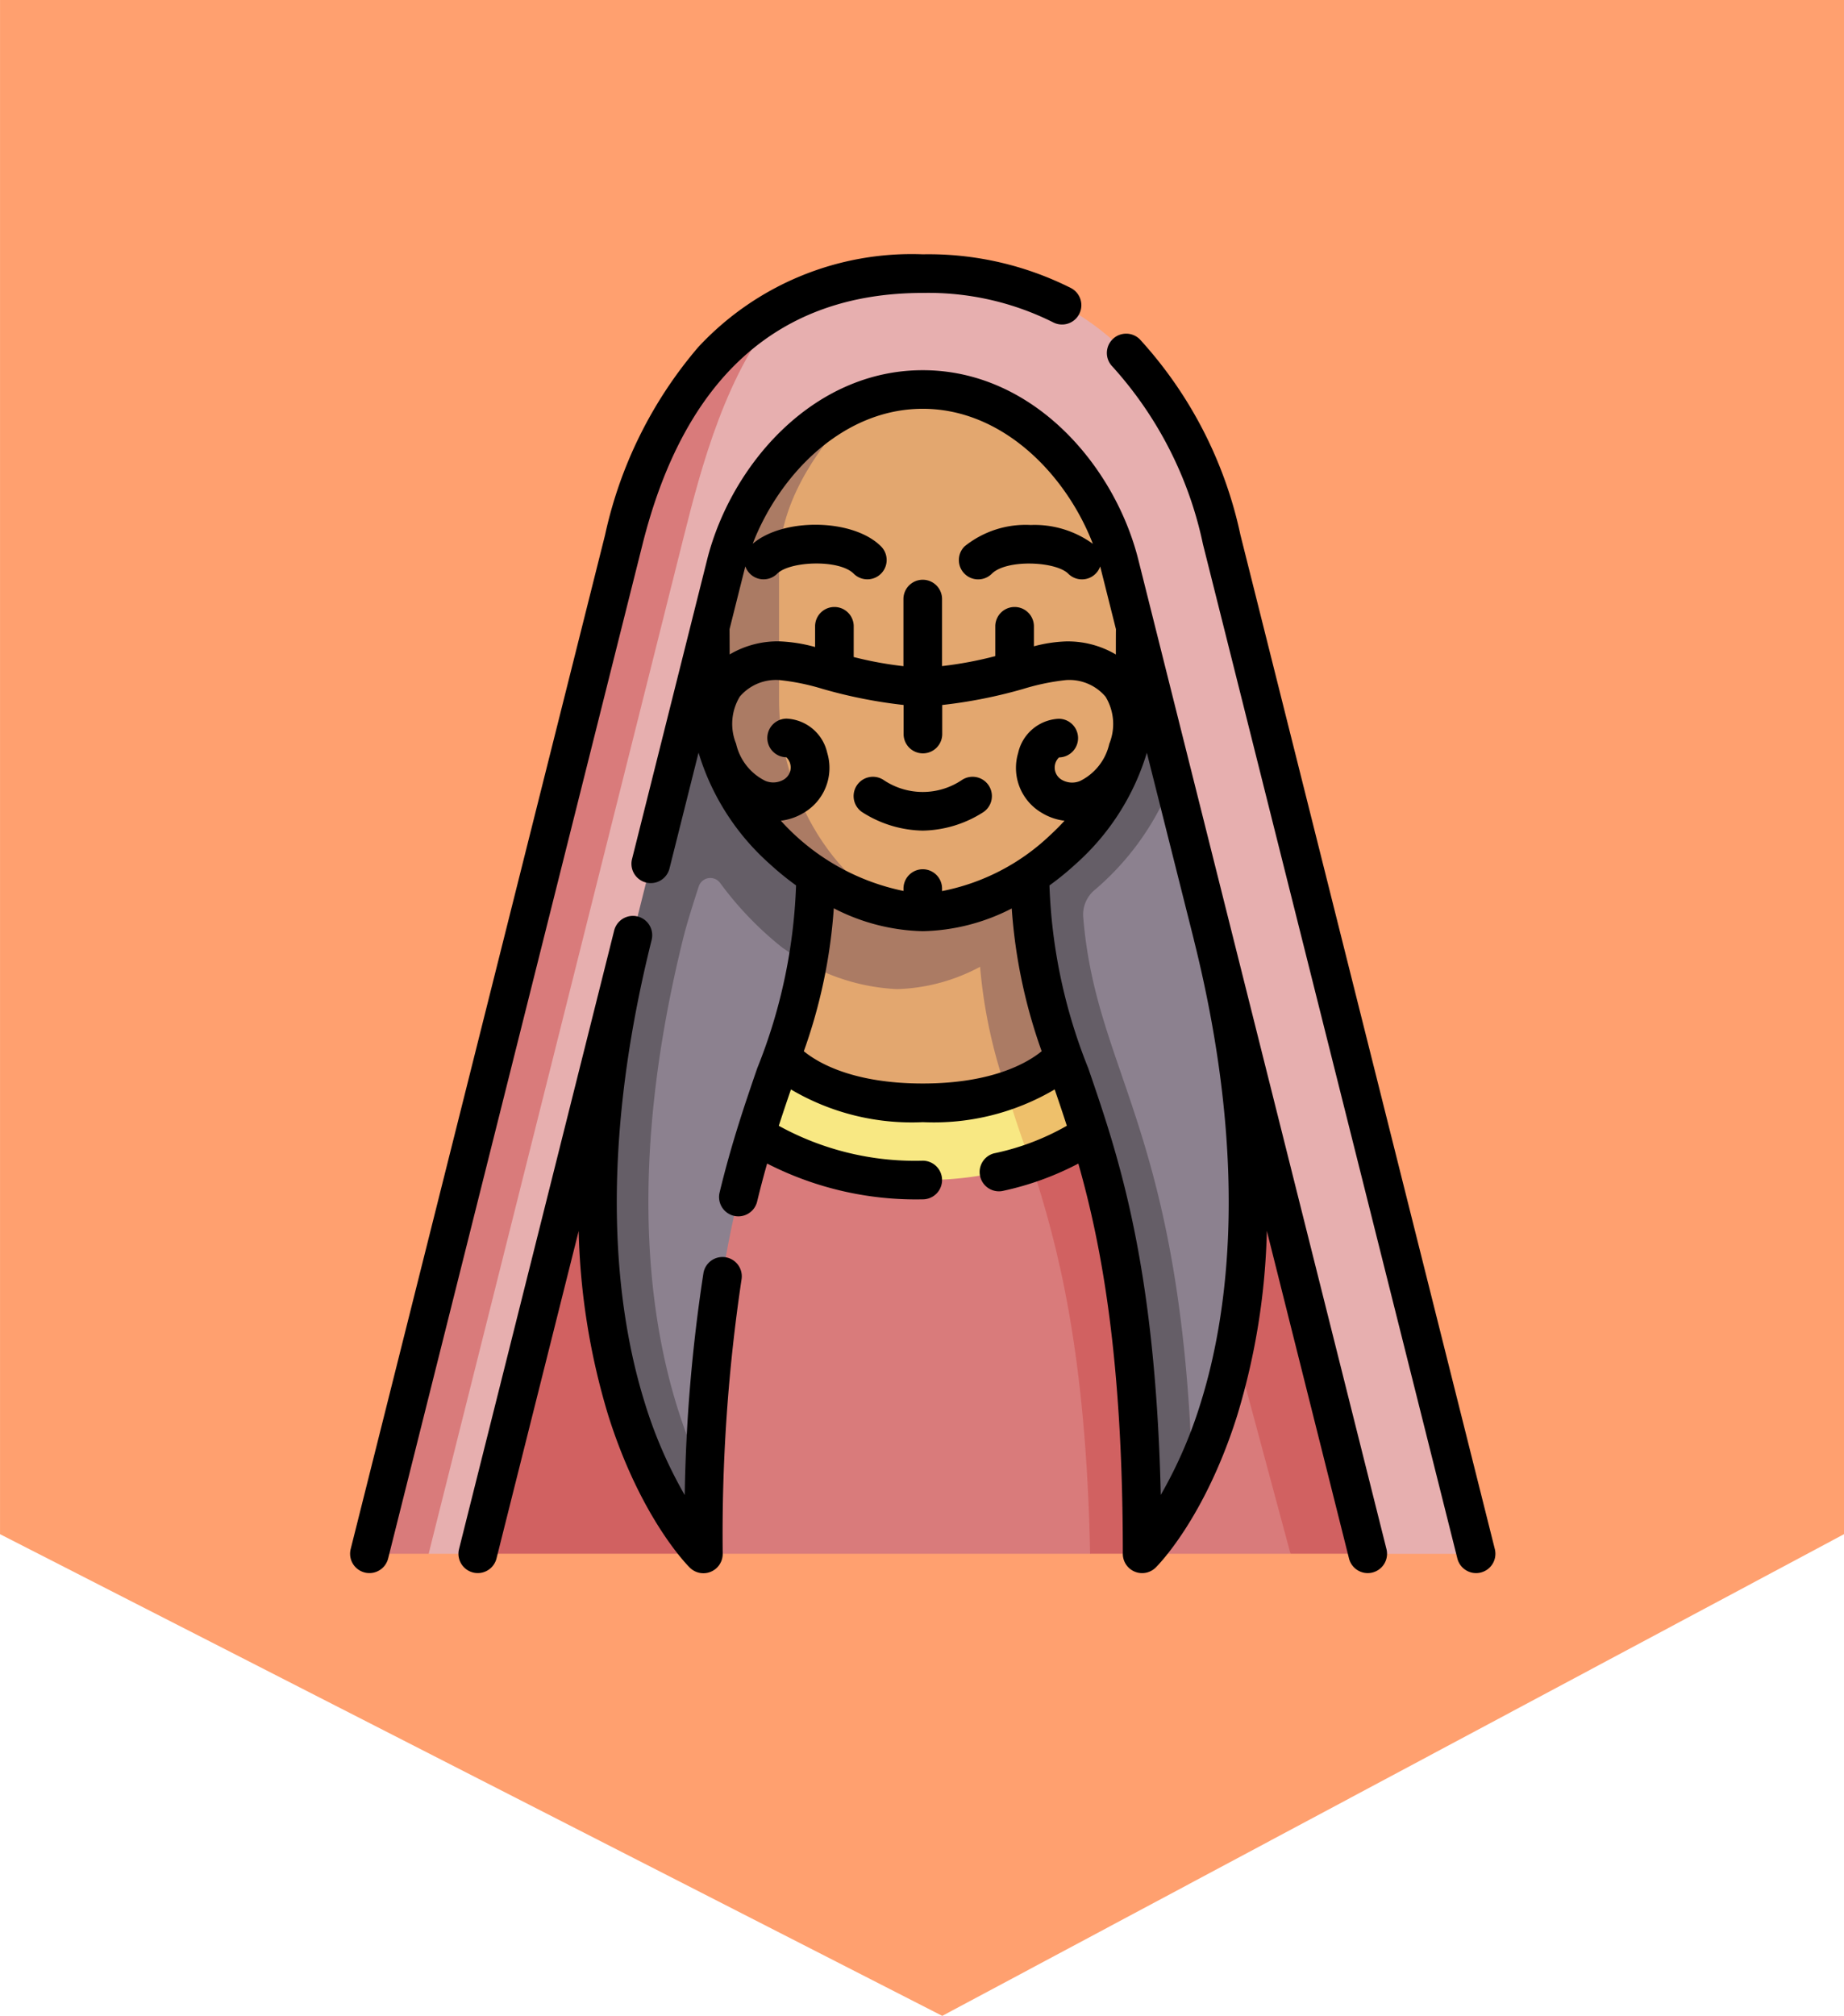 <svg xmlns="http://www.w3.org/2000/svg" xmlns:xlink="http://www.w3.org/1999/xlink" width="97.92" height="107" viewBox="0 0 97.92 107">
  <defs>
    <clipPath id="clip-path">
      <rect id="Rectángulo_403805" data-name="Rectángulo 403805" width="70" height="70" transform="translate(345.19 873)" fill="#fff" stroke="#707070" stroke-width="1"/>
    </clipPath>
  </defs>
  <g id="Grupo_1103326" data-name="Grupo 1103326" transform="translate(-331.19 -859.502)">
    <path id="Trazado_876162" data-name="Trazado 876162" d="M-17834.732-9565.178v97.92h81.432l25.568-50.035-25.568-47.885Z" transform="translate(-9136.067 18694.234) rotate(90)" fill="#ffa06f"/>
    <g id="Enmascarar_grupo_1098700" data-name="Enmascarar grupo 1098700" clip-path="url(#clip-path)">
      <g id="mujer" transform="translate(345.19 873)">
        <g id="Grupo_1103358" data-name="Grupo 1103358">
          <path id="Trazado_878771" data-name="Trazado 878771" d="M50.59,39.052H18.878l4.331,29.922,20.678,0L45.8,67.96l.847,1.014h7.879Z" fill="#d97b7b"/>
          <path id="Trazado_878772" data-name="Trazado 878772" d="M19.419,26.5l3.79,42.471H11.37Z" fill="#d16161"/>
          <path id="Trazado_878773" data-name="Trazado 878773" d="M43.887,68.972l2.762,0c1.265-1.635,1.94-4.133,3.85-14.966l4.029,14.966h4.1S50.351,29.681,50.5,26.5c-.825-5.33-6.2-10.954-8.466-11-4.922-.1-4.07,11.253-4.07,20.2,0,10.479,5.49,11.963,5.924,33.273" fill="#d16161"/>
          <path id="Trazado_878774" data-name="Trazado 878774" d="M35,40.933a28.734,28.734,0,0,1-8.86-1.091v6.836s3.036,2.458,8.86,2.458a17.761,17.761,0,0,0,5.749-.9c-.891-2.71-.393-4.9-.917-7.437C38.816,40.879,36.294,40.933,35,40.933Z" fill="#f8e883"/>
          <path id="Trazado_878775" data-name="Trazado 878775" d="M43.86,39.842a23.239,23.239,0,0,1-5.4.953,66.878,66.878,0,0,0,2.284,7.437,10.921,10.921,0,0,0,3.112-1.554Z" fill="#eec06b"/>
          <path id="Trazado_878776" data-name="Trazado 878776" d="M27.509,36.772v5.8S29.352,45.035,35,45.035a14.212,14.212,0,0,0,4.452-.638l-.2-8.26Z" fill="#e3a76f"/>
          <path id="Trazado_878777" data-name="Trazado 878777" d="M42.491,42.577v-11.5H27.509v5.694a10.984,10.984,0,0,0,6.124,2.233,9.9,9.9,0,0,0,4.411-1.186A27,27,0,0,0,39.452,44.4a6.39,6.39,0,0,0,3.039-1.82Z" fill="#ab7b64"/>
          <path id="Trazado_878778" data-name="Trazado 878778" d="M50.411,36.137a123.909,123.909,0,0,0-1.18-13.044c-.157,3.369-2.877,8.19-7.139,11.138.412,9.161,6.622,11.483,7.228,30.657,2.322-4.782,4.783-13.981,1.09-28.751Z" fill="#8c818f"/>
          <path id="Trazado_878779" data-name="Trazado 878779" d="M49.232,23.092c-.825-5.33-2.2-10.278-4.464-10.323-4.922-.1-4.07,11.253-4.07,20.2,0,10.911,5.951,12.07,5.951,36.01a15.74,15.74,0,0,0,2.672-4.087c-.585-18.5-5.113-21.311-5.8-29.711a1.7,1.7,0,0,1,.638-1.465,14.49,14.49,0,0,0,5.073-10.618Z" fill="#655e67"/>
          <path id="Trazado_878780" data-name="Trazado 878780" d="M23.5,29.565s-2.254,5.411-2.545,6.571c-3.693,14.77.136,23.969,2.458,28.751.524-16.573,4.214-20.556,5.471-27.248-.468-.257-5.383-8.074-5.383-8.074Z" fill="#8c818f"/>
          <path id="Trazado_878781" data-name="Trazado 878781" d="M22.323,36.137c.161-.645.507-1.741.782-2.586a.646.646,0,0,1,1.127-.193,17.99,17.99,0,0,0,3.277,3.415,13.634,13.634,0,0,0,1.375.867,24.935,24.935,0,0,0,.418-4.675c0-8.942.852-20.294-4.07-20.2s-5.644,23.367-5.644,23.367c-5.855,23.42,3.762,32.838,3.762,32.838,0-1.443.022-2.8.062-4.087-2.322-4.782-4.783-13.981-1.09-28.751Z" fill="#655e67"/>
          <path id="Trazado_878782" data-name="Trazado 878782" d="M26,16.406v7.219C26,29.854,30.627,34.9,35,34.9c4.8,0,11.279-5.05,11.279-11.279V10.309L35,5.128C34.9,5.194,26,10.218,26,16.406Z" fill="#e3a76f"/>
          <path id="Trazado_878783" data-name="Trazado 878783" d="M27.369,23.625V16.406c0-6.188,7.53-11.212,7.629-11.278l0,0L23.721,10.309V23.625C23.721,29.854,30.2,34.9,35,34.9,31.753,34.9,27.369,29.854,27.369,23.625Z" fill="#ab7b64"/>
          <path id="Trazado_878784" data-name="Trazado 878784" d="M24.543,16.478c1.085-4.326,4.96-9.3,10.457-9.3s9.372,4.974,10.457,9.3l13.172,52.5h5.754L50.874,15.143C49.227,8.576,45.259,1.025,35,1.025a15.688,15.688,0,0,0-7.417,1.689A33.631,33.631,0,0,0,20.9,15.143C19.566,20.47,8.761,68.974,8.761,68.974H11.37l13.172-52.5Z" fill="#e7afaf"/>
          <path id="Trazado_878785" data-name="Trazado 878785" d="M27.583,2.714c-4.942,2.6-7.286,7.761-8.457,12.429L5.617,68.974H8.761L22.27,15.143c.974-3.88,2.286-8.938,5.313-12.429Z" fill="#d97b7b"/>
        </g>
        <g id="Grupo_1103359" data-name="Grupo 1103359">
          <path id="Trazado_878786" data-name="Trazado 878786" d="M12.365,69.224a1.025,1.025,0,0,1-1.989-.5l8.238-32.832v0h0a1.025,1.025,0,0,1,1.989.5l0,.006c-2.941,11.768-1.835,19.81-.389,24.484a23.9,23.9,0,0,0,2.146,4.976,86.169,86.169,0,0,1,.993-11.774,1.025,1.025,0,0,1,2.024.328,91.45,91.45,0,0,0-1,14.569,1.025,1.025,0,0,1-1.744.732c-.105-.1-2.6-2.6-4.326-8.059a36.566,36.566,0,0,1-1.578-9.813ZM28.685,42.3c.73.6,2.589,1.713,6.315,1.713s5.587-1.119,6.315-1.713a28.211,28.211,0,0,1-1.59-7.578A10.774,10.774,0,0,1,35,35.929a10.8,10.8,0,0,1-4.724-1.216A28.2,28.2,0,0,1,28.685,42.3ZM35,32.641a1.025,1.025,0,0,1,1.025,1.025V33.8a11.514,11.514,0,0,0,5.72-2.95q.415-.381.784-.784a3.023,3.023,0,0,1-1.227-.43,2.761,2.761,0,0,1-1.237-3.165,2.322,2.322,0,0,1,2.143-1.817,1.025,1.025,0,0,1,.027,2.051.749.749,0,0,0,.146,1.187,1.093,1.093,0,0,0,.977.062,2.917,2.917,0,0,0,1.548-1.972,2.787,2.787,0,0,0-.2-2.5A2.523,2.523,0,0,0,42.6,22.6a12.139,12.139,0,0,0-2.266.47,25.808,25.808,0,0,1-4.3.852v1.542a1.025,1.025,0,1,1-2.051,0V23.921a25.818,25.818,0,0,1-4.3-.852A12.139,12.139,0,0,0,27.4,22.6a2.523,2.523,0,0,0-2.113.875,2.788,2.788,0,0,0-.2,2.5,2.917,2.917,0,0,0,1.548,1.972,1.094,1.094,0,0,0,.977-.062.749.749,0,0,0,.146-1.188,1.025,1.025,0,0,1,.027-2.05,2.322,2.322,0,0,1,2.143,1.817A2.761,2.761,0,0,1,28.7,29.633a3.025,3.025,0,0,1-1.236.431,12.032,12.032,0,0,0,6.513,3.729v-.126A1.025,1.025,0,0,1,35,32.641ZM31.333,21.377a19.6,19.6,0,0,0,2.641.485V18.3a1.025,1.025,0,1,1,2.051,0v3.558a20.369,20.369,0,0,0,2.827-.53V19.746a1.025,1.025,0,1,1,2.051,0v1.061a7.591,7.591,0,0,1,1.693-.259,5.021,5.021,0,0,1,2.658.694s0-1.3.006-1.339c0,0-.824-3.283-.838-3.336a1.026,1.026,0,0,1-1.694.388c-.664-.664-3.284-.776-4.06,0a1.025,1.025,0,0,1-1.45-1.45,5.165,5.165,0,0,1,3.515-1.137,5.268,5.268,0,0,1,3.3,1C42.611,11.687,39.237,8.2,35,8.2s-7.61,3.484-9.03,7.165c1.619-1.391,5.331-1.345,6.813.137a1.025,1.025,0,0,1-1.45,1.45c-.776-.776-3.4-.664-4.061,0a1.026,1.026,0,0,1-1.694-.388c-.014.053-.838,3.336-.838,3.336,0,.037.006,1.339.006,1.339a5.02,5.02,0,0,1,2.658-.694,8.245,8.245,0,0,1,1.879.3V19.746a1.025,1.025,0,0,1,2.051,0ZM65.378,68.725a1.025,1.025,0,0,1-1.989.5L49.88,15.392a20.252,20.252,0,0,0-4.809-9.435,1.025,1.025,0,1,1,1.462-1.438,22.24,22.24,0,0,1,5.336,10.375Zm-5.754,0a1.025,1.025,0,0,1-1.989.5l-4.363-17.39a36.564,36.564,0,0,1-1.578,9.813c-1.724,5.463-4.221,7.956-4.326,8.059a1.025,1.025,0,0,1-1.744-.732c0-10.281-1.11-16.307-2.362-20.712a15.654,15.654,0,0,1-4.047,1.459,1.025,1.025,0,0,1-.438-2,13.2,13.2,0,0,0,3.874-1.465c-.217-.674-.434-1.313-.645-1.93a12.63,12.63,0,0,1-7,1.738,12.615,12.615,0,0,1-7.005-1.736c-.215.626-.431,1.263-.646,1.929A15.007,15.007,0,0,0,35,48.111a1.025,1.025,0,0,1,0,2.051,17.342,17.342,0,0,1-8.264-1.9c-.181.635-.358,1.3-.531,2.018a1.025,1.025,0,1,1-1.993-.482c.637-2.633,1.361-4.74,2-6.6a28.57,28.57,0,0,0,2.06-9.7,15.214,15.214,0,0,1-1.406-1.146,12.86,12.86,0,0,1-3.772-5.9l-1.543,6.149a1.025,1.025,0,0,1-1.989-.5l3.985-15.882C24.8,11.221,29.141,6.152,35,6.152s10.2,5.069,11.452,10.076ZM46.9,26.457a12.867,12.867,0,0,1-3.771,5.9A15.253,15.253,0,0,1,41.728,33.5a28.58,28.58,0,0,0,2.06,9.7c1.6,4.661,3.565,10.375,3.851,22.651a23.9,23.9,0,0,0,2.147-4.976c1.446-4.675,2.553-12.719-.39-24.49l0-.009ZM6.611,69.224a1.025,1.025,0,1,1-1.989-.5L18.131,14.893a22.732,22.732,0,0,1,4.946-9.964A15.461,15.461,0,0,1,35,0a16.811,16.811,0,0,1,7.872,1.793,1.025,1.025,0,1,1-.951,1.817A14.789,14.789,0,0,0,35,2.051c-7.652,0-12.658,4.489-14.88,13.341L6.611,69.224ZM35,30.59a6.134,6.134,0,0,1-3.224-.985,1.025,1.025,0,0,1,1.156-1.694,3.72,3.72,0,0,0,4.136,0,1.025,1.025,0,0,1,1.156,1.694A6.135,6.135,0,0,1,35,30.59Z"/>
        </g>
      </g>
    </g>
  </g>
</svg>
